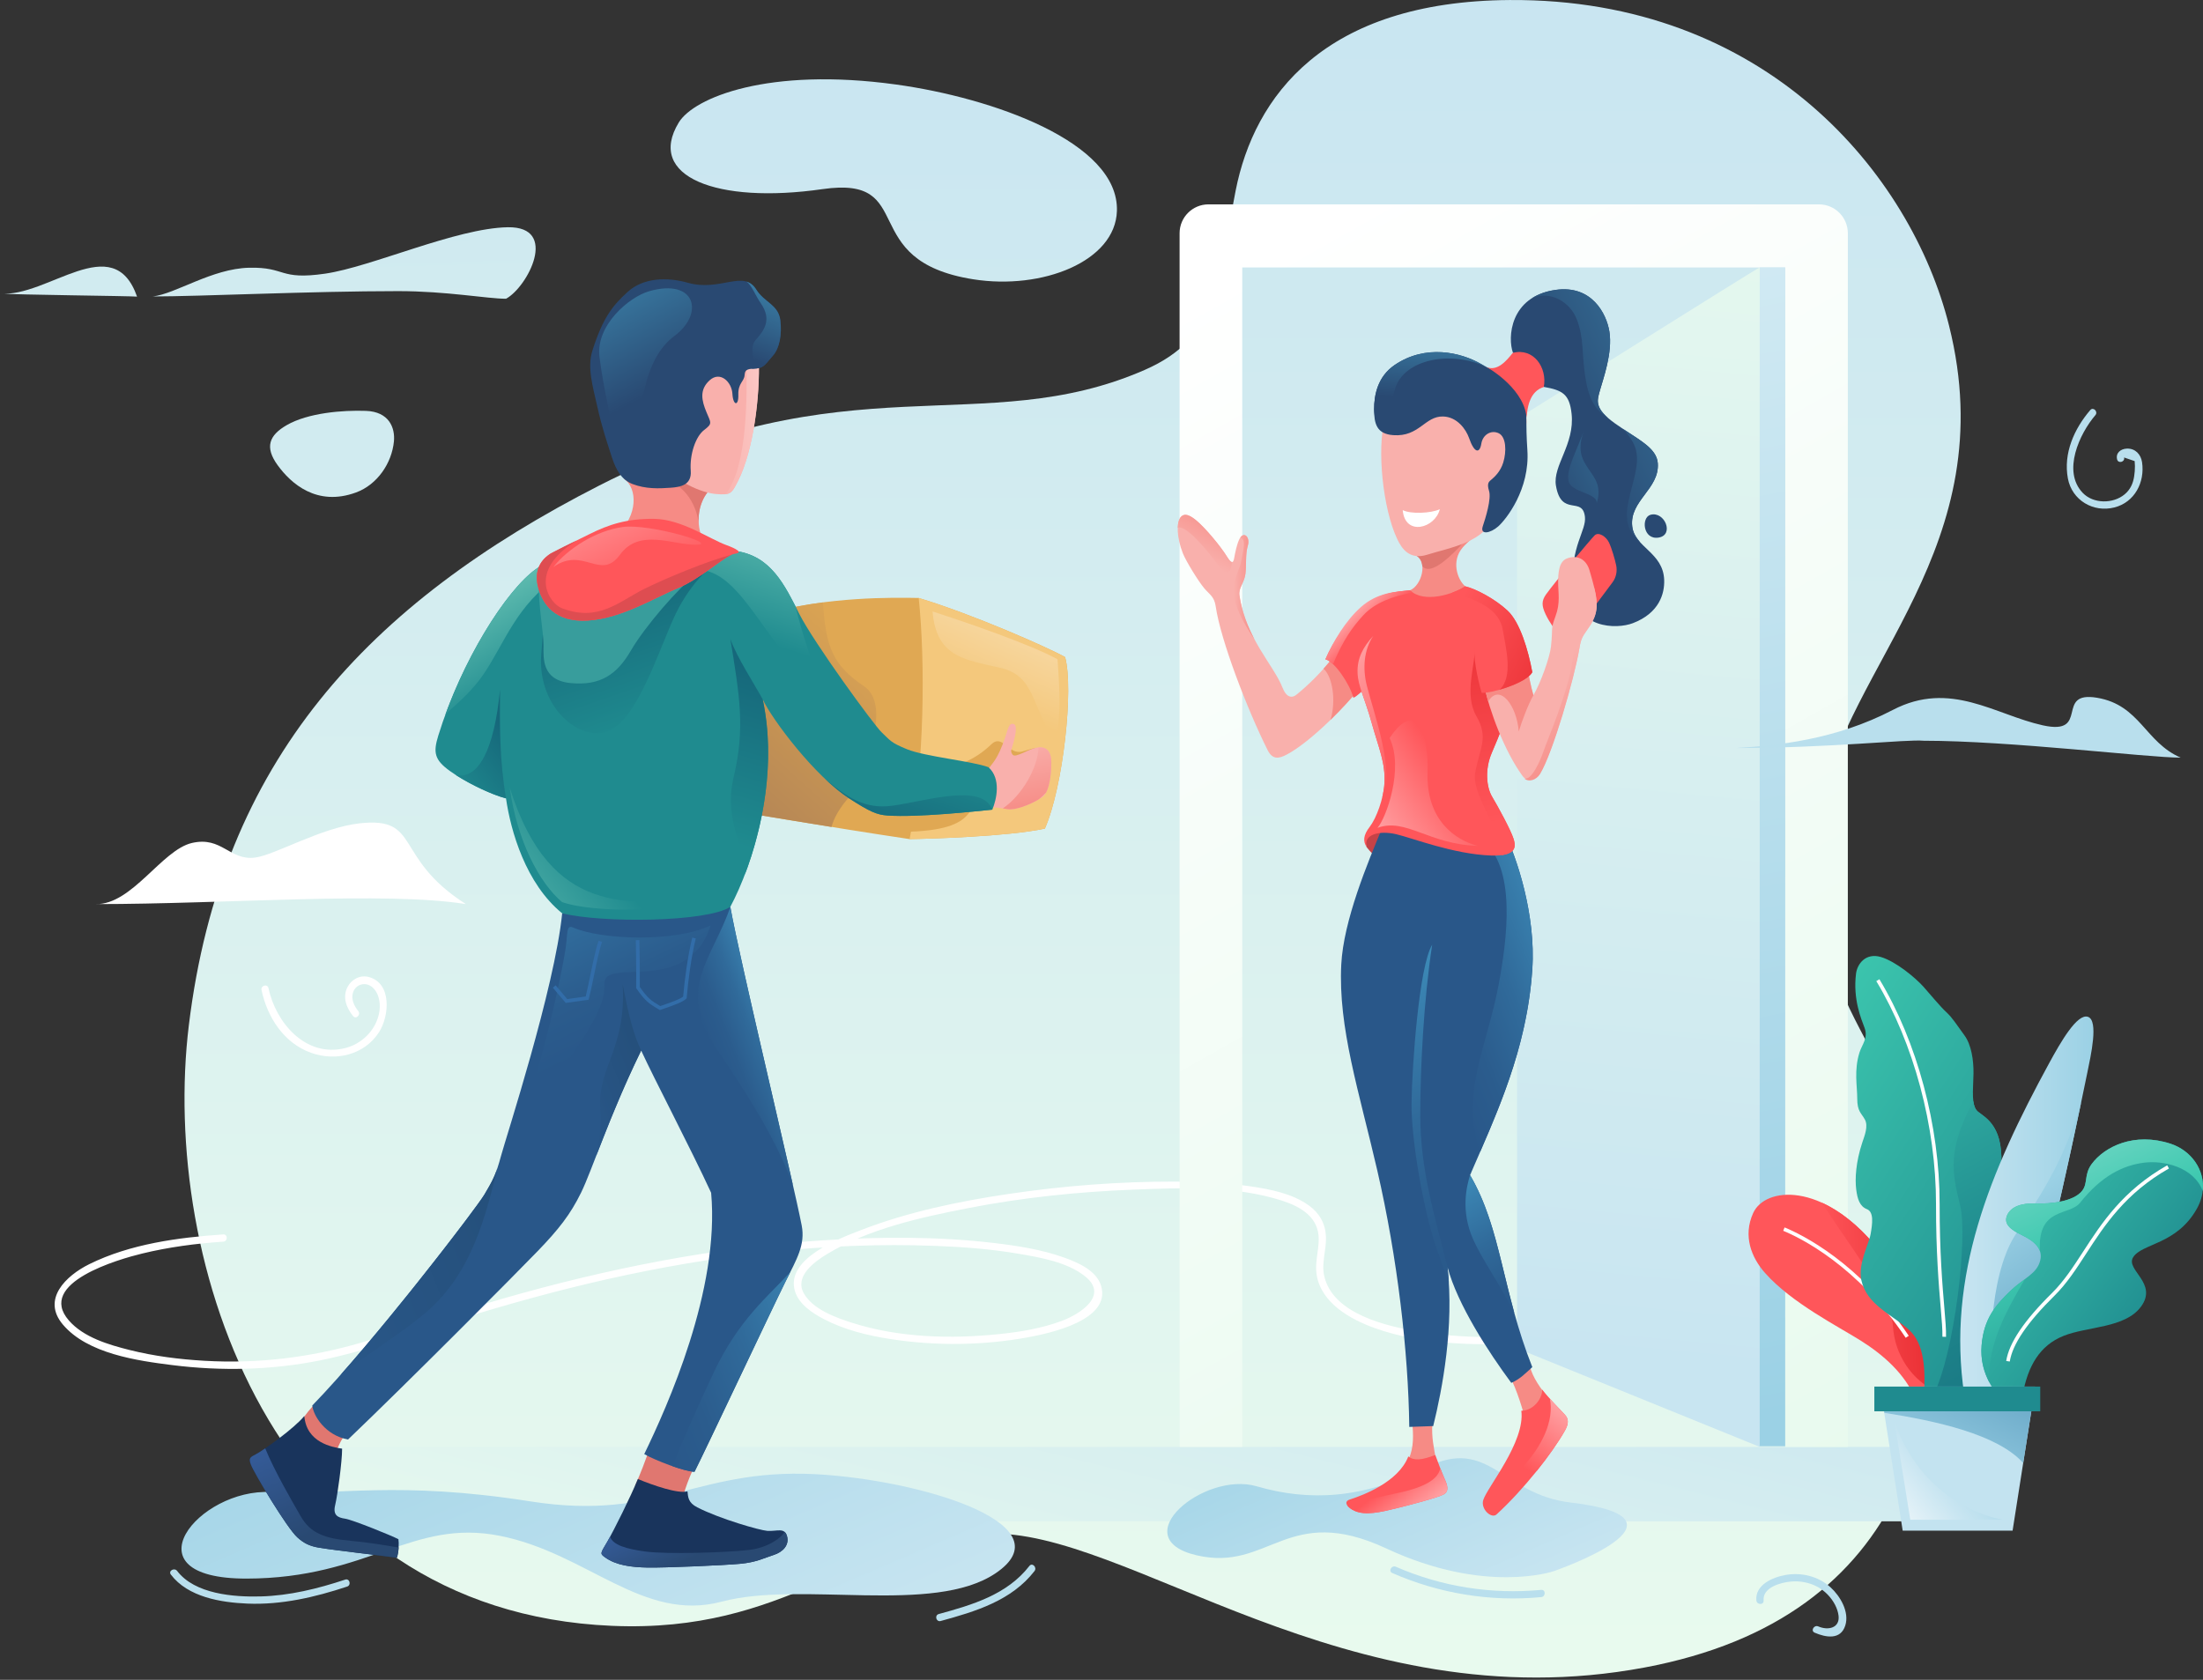 <svg width="885" height="675" viewBox="0 0 885 675" fill="none" xmlns="http://www.w3.org/2000/svg">
<rect x="0" y="0" width="885" height="675" fill="#333333" stroke="none"/>
<g clip-path="url(#clip0)">
<path d="M240.729 195.1C147.99 242.482 88.883 305.465 75.87 411.915C64.272 506.844 109.222 647.498 245.845 653.312C316.579 656.325 341.414 618.836 396.644 616.317C452.447 613.778 540.748 692.555 660.725 670.046C767.717 649.979 786.913 565.805 774.365 478.86C766.758 426.1 718.262 398.02 731.246 324.65C741.391 267.326 805.187 219.702 782.988 130.877C767.805 70.094 709.464 -0.698 606.463 0.01C531.892 0.513 503.84 38.807 496.389 76.606C489.287 112.622 490.217 135.364 459.869 148.638C394.939 177.039 340.106 144.336 240.729 195.1Z" fill="url(#paint0_linear)"/>
<path d="M272.685 49.214C259.439 70.928 287.898 82.119 330.416 75.996C369.3 70.395 343.38 104.716 391.014 112.235C418.707 116.605 448.115 105.026 448.697 84.716C449.491 57.081 398.582 39.291 359.969 33.962C308.682 26.879 278.78 39.214 272.685 49.214Z" fill="url(#paint1_linear)"/>
<path d="M115.171 170.837C108.078 174.936 106.256 179.674 111.557 186.961C116.857 194.248 127.254 203.666 143.019 197.891C151.565 194.761 157.417 186.108 158.251 177.359C158.774 171.835 156.264 165.431 146.991 165.101C137.718 164.772 123.785 165.867 115.171 170.837Z" fill="url(#paint2_linear)"/>
<path d="M89.697 496.03C71.596 497.261 52.275 499.848 35.832 507.997C26.54 512.599 16.627 522.056 25.261 532.25C35.163 543.955 55.037 546.765 69.281 548.548C88.96 551.009 109.095 550.573 128.562 546.649C147.437 542.841 165.585 535.932 183.947 530.254C203.52 524.208 223.258 518.694 243.238 514.179C286.58 504.392 331.268 498.927 375.753 500.633C386.935 501.059 398.146 501.902 409.172 503.792C418.019 505.313 428.62 507.115 435.848 512.822C445.576 520.506 434.007 527.987 426.546 530.777C418.61 533.752 410.045 535.176 401.644 536.058C382.1 538.102 361.151 537.57 342.314 531.543C335.735 529.44 326.695 526.213 322.983 519.828C318.991 512.958 327.053 507.096 332.198 503.956C348.952 493.763 369.813 489.199 388.853 485.478C410.703 481.215 432.941 478.909 455.179 478.037C474.732 477.271 496.253 476.37 515.099 482.484C522.706 484.955 529.779 489.17 529.769 497.939C529.76 502.765 528.132 507.551 528.946 512.377C530.855 523.675 542.54 530.186 552.346 533.694C571.134 540.418 592.219 540.573 611.927 539.905C655.763 538.413 699.841 532.434 743.096 525.39C753.57 523.684 764.016 521.834 774.442 519.857C776.273 519.508 775.498 516.708 773.666 517.057C728.028 525.709 681.857 531.862 635.551 535.583C613.885 537.327 591.599 538.606 570.03 535.089C557.142 532.986 535.341 528.006 531.949 512.648C530.816 507.512 532.841 502.28 532.676 497.106C532.502 491.844 530.147 487.532 525.884 484.451C519.14 479.568 510.206 477.853 502.144 476.68C492.203 475.227 482.126 474.82 472.087 474.8C449.646 474.752 427.118 476.486 404.928 479.8C384.978 482.775 364.843 486.97 345.967 494.257C337.324 497.59 315.3 505.817 319.379 518.927C320.997 524.12 326.375 527.657 330.91 530.031C339.194 534.372 348.554 536.659 357.74 538.083C375.879 540.893 394.919 540.69 412.971 537.366C421.74 535.748 446.419 530.486 442.35 516.747C440.509 510.526 433.116 507.367 427.592 505.371C418.533 502.106 408.843 500.604 399.318 499.48C376.548 496.796 353.37 496.941 330.512 498.414C286.822 501.224 243.732 509.799 201.708 521.911C182.775 527.366 164.19 533.917 145.295 539.459C124.686 545.515 103.601 548.044 82.139 546.804C72.042 546.222 61.916 544.943 52.101 542.482C43.642 540.36 33.584 537.405 27.664 530.603C14.476 515.458 47.808 505.972 57.072 503.724C67.779 501.117 78.718 499.683 89.706 498.937C91.557 498.811 91.567 495.904 89.697 496.03Z" fill="white"/>
<path d="M135.529 611.307H785.168C791.515 601.996 764.549 591.977 768.26 581.425H115.045C120.994 591.822 127.787 601.841 135.529 611.307Z" fill="url(#paint3_linear)"/>
<path d="M706.925 107.477C705.859 107.71 609.447 168.367 609.447 168.367V541.814L706.925 581.396L720.345 273.382L706.925 107.477Z" fill="url(#paint4_linear)"/>
<path d="M108.804 599.564C79.736 597.975 50.027 634.398 99.057 634.33C148.086 634.262 165.489 610.116 200.797 617.141C236.106 624.166 258.121 652.043 289.961 643.584C321.801 635.125 374.842 649.058 399.909 632.218C427.873 613.429 374.736 596.017 332.15 592.665C280.146 588.566 266.202 611.695 212.929 603.284C159.665 594.893 135.402 601.017 108.804 599.564Z" fill="url(#paint5_linear)"/>
<path d="M473.87 93.718V581.405H499.044V107.477H717.147V581.405H742.321V93.718C742.321 87.313 737.127 82.12 730.722 82.12H485.469C479.064 82.12 473.87 87.313 473.87 93.718Z" fill="url(#paint6_linear)"/>
<path d="M260.806 582.326C259.595 586.182 256.978 592.965 255.108 596.977C259.362 602.868 273.955 604.583 273.955 604.583C274.158 599.719 277.86 591.628 279.303 588.411C276.629 587.52 264.091 585.204 260.806 582.326Z" fill="#E07770"/>
<path d="M121.324 570.737C122.816 568.198 124.657 565.999 126.847 563.896C135.083 565.388 142.535 572.404 142.535 572.404C137.796 575.65 134.124 583.973 134.027 588.004C130.171 587.394 118.34 580.901 121.324 570.737Z" fill="#E07770"/>
<path d="M250.632 192.348C256.203 196.205 256.222 207.222 248.103 214.45C260.67 212.561 281.929 218.123 288.276 223.684C279.158 218.791 276.823 200.769 289.051 193.54C282.607 186.205 251.252 176.37 250.632 192.348Z" fill="#F68B85"/>
<path d="M262.869 192.552C274.119 191.999 279.942 202.745 280.717 210.565C280.204 204.538 282.355 198.026 288.159 194.112C288.12 193.356 288.043 192.92 288.043 192.92C288.043 192.92 267.297 187.571 262.869 192.552Z" fill="#E07770"/>
<path d="M293.391 364.407C297.17 385.84 318.613 474.597 322.063 492.426C323.575 500.216 320.048 506.001 315.522 515.051C310.997 524.101 283.595 582.326 279.002 591.405C274.652 591.25 263.16 586.793 258.809 584.303C267.976 565.359 289.254 518.268 285.678 479.287C277.142 460.809 262.85 433.629 257.569 422.137C244.837 448.222 237.754 470.45 233.442 479.228C229.13 488.007 224.498 493.918 216.039 502.697C207.58 511.475 163.715 555.621 139.821 578.431C130.664 576.813 125.81 568.731 125.451 564.778C150.063 539.449 191.195 485.75 194.606 479.994C198.017 474.248 199.276 471.913 201.253 464.549C203.23 457.185 222.774 397.303 225.845 366.984C242.928 359.484 284.932 359.814 293.391 364.407Z" fill="#295789"/>
<path d="M304.806 143.92C305.397 159.559 302.596 181.021 296.55 193.114C293.866 198.472 293.537 198.957 287.703 198.521C282.2 198.104 271.541 193.937 263.857 184.916C260.369 180.827 286.492 132.302 304.806 143.92Z" fill="#F9B0AC"/>
<path d="M304.806 143.92C303.963 143.387 303.11 142.99 302.248 142.699C301.492 143.203 300.697 143.833 299.864 144.637C300.029 157.65 300.62 186.903 291.502 198.579C293.905 198.298 294.632 196.961 296.56 193.114C302.606 181.021 305.407 159.559 304.806 143.92Z" fill="url(#paint7_linear)"/>
<path d="M309.66 246.155C332.896 239.827 358.011 240.07 369.058 240.283C390.539 246.736 420.916 260.137 427.874 264.042C431.391 276.667 427.098 316.278 419.744 332.964C404.609 336.181 372.943 337.072 365.405 337.179C334.349 332.547 290.785 325.164 290.785 325.164C285.504 286.628 284.681 251.697 309.66 246.155Z" fill="#E0A853"/>
<path d="M342.121 319.282C342.121 319.282 360.463 284.855 347.198 275.834C334.592 267.249 331.801 260.311 330.59 242.066C323.73 242.957 316.618 244.265 309.67 246.155C284.69 251.697 285.514 286.628 290.785 325.164C290.785 325.164 311.201 328.623 334.039 332.296C335.958 325.164 342.121 319.282 342.121 319.282Z" fill="url(#paint8_linear)"/>
<path d="M419.744 332.964C427.108 316.278 431.4 276.667 427.873 264.042C420.916 260.137 390.529 246.726 369.057 240.283C371.761 266.009 371.402 307.432 365.404 337.179C372.943 337.072 404.608 336.191 419.744 332.964Z" fill="#F4C87C"/>
<path d="M607.79 141.739C605.629 135.868 606.395 119.153 624.892 116.488C639.514 114.386 645.386 126.11 646.529 133.222C647.895 141.739 643.99 152.33 642.798 156.652C641.607 160.973 640.192 163.996 648.825 170.169C657.459 176.341 665.55 179.665 665.986 186.195C666.674 196.486 654.571 201.156 655.695 211.466C656.635 220.012 668.156 221.931 668.544 233.054C668.738 238.461 666.625 246.348 655.947 250.418C649.31 252.947 632.847 252.744 631.82 236.077C630.793 219.411 637.372 213.268 636.704 207.638C635.706 199.189 627.208 207.89 625.057 195.139C623.7 187.116 632.673 178.55 631.345 166.254C630.483 158.299 627.644 156.807 620.212 155.47C616.821 150.053 610.9 143.58 607.79 141.739Z" fill="#294972"/>
<path d="M422.157 308.691C420.209 297.713 416.324 300.475 410.665 301.986C405.006 303.507 402.874 294.603 398.146 299.167C393.417 303.73 381.528 312.654 366.664 306.066C348.332 316.54 348.399 334.466 362.953 334.262C396.373 333.807 386.044 321.637 396.683 321.385C407.322 321.133 411.692 321.52 415.829 316.366C419.967 311.23 416.837 308.943 422.157 308.691Z" fill="#E0A853"/>
<path d="M252.143 117.293C246.232 122.67 242.182 127.593 237.986 140.887C235.826 147.747 238.093 155.024 239.982 163.522C241.872 172.019 244.052 178.337 245.825 183.802C247.443 188.782 249.691 192.813 254.1 194.499C259.41 196.534 264.691 196.34 269.507 195.982C273.072 195.71 277.937 195.071 277.491 189.18C276.997 182.678 279.409 175.43 282.869 172.785C286.328 170.14 285.611 170.014 283.76 165.518C281.909 161.012 280.843 156.652 285.087 152.805C289.322 148.968 293.953 153.464 294.225 158.231C294.486 162.998 296.744 163.396 296.608 158.628C296.473 153.861 298.992 153.328 299.128 150.683C299.263 148.038 300.978 148.299 304.031 148.038C307.083 147.776 307.858 145.819 310.523 142.873C313.1 140.015 314.224 134.511 313.478 128.629C312.683 122.38 307.025 121.507 303.847 116.372C298.74 108.126 289.39 117.331 276.328 113.62C268.024 111.275 258.47 111.527 252.143 117.293Z" fill="#294972"/>
<path d="M393.292 324.989C398.979 324.04 400.462 324.447 404.435 325.125C408.417 325.803 415.432 322.606 418.795 320.242C421.701 318.197 422.331 310.31 422.331 306.463C422.331 301.628 420.161 299.826 416.508 300.436C412.855 301.037 407.884 304.796 406.77 303.217C405.656 301.647 406.421 301.279 407.225 298.13C408.039 294.981 408.572 291.686 407.448 291.056C405.258 289.836 404.774 293.634 403.621 296.87C402.506 300.019 400.985 303.818 398.95 306.482C396.925 309.147 394.687 312.655 391.441 312.529C388.214 312.412 394.115 319.776 393.292 324.989Z" fill="#F9B0AC"/>
<path d="M268.79 210.72C257.075 208.346 251.901 208.879 241.785 213.229C231.465 217.667 227.338 220.109 215.293 228.684C203.249 237.26 185.227 265.844 176.05 295.659C173.987 302.374 174.5 305.31 180.701 309.786C186.903 314.263 197.242 319.263 203.269 320.813C205.168 333.904 211.195 355.105 225.836 366.994C241.688 370.957 283.905 370.608 293.382 364.407C302.51 347.353 313.275 313.042 306.385 280.999C310.348 289.438 327.489 312.025 341.103 320.813C349.398 326.162 352.198 327.383 356.49 327.693C368.379 328.555 391.916 326.026 398.64 325.338C400.365 321.201 402.254 312.935 397.09 308.284C390.481 305.823 371.703 304.05 364.387 301.075C357.721 298.372 357.653 297.529 354.223 294.312C351.054 291.347 326.976 258.267 321.114 246.726C315.251 235.186 309.738 223.297 295.436 221.398C281.154 219.499 280.718 213.133 268.79 210.72Z" fill="#1F8B8F"/>
<path d="M215.293 228.684C204.383 236.455 188.56 260.65 178.86 287.297C181.719 284.06 185.381 281.851 191.195 274.972C200.313 264.168 204.518 248.199 218.559 236.078C220.002 230.254 222.609 225.4 224.692 222.183C222.047 223.927 219.053 226.01 215.293 228.684Z" fill="url(#paint9_linear)"/>
<path d="M319.66 243.829C314.282 233.267 308.556 223.132 295.455 221.398C293.188 221.097 291.279 220.681 289.603 220.196C287.093 222.619 284.448 225.506 281.687 228.946C298.731 231.174 306.502 258.044 334.853 285.591C329.728 277.752 321.898 254.265 319.66 243.829Z" fill="url(#paint10_linear)"/>
<path d="M296.744 221.834C287.839 224.033 279.128 232.318 272.694 244.207C266.26 256.096 258.014 285.32 246.406 292.723C234.798 300.135 215.506 285.029 217.463 262.656C219.421 240.283 217.88 240.147 218.025 235.109C239.275 218.471 283.459 217.357 296.744 221.834Z" fill="url(#paint11_linear)"/>
<path d="M216.369 234.605C216.369 243.839 218.336 253.984 218.336 259.178C218.336 264.371 217.493 273.363 229.285 274.487C241.078 275.611 247.822 271.115 253.442 261.426C259.062 251.736 272.966 235.729 279.419 231.087C285.882 226.456 216.369 225.613 216.369 234.605Z" fill="#389D9C"/>
<path d="M285.494 371.819C271.619 378.699 241.765 377.749 230.205 372.711C227.259 371.431 228.209 375.269 227.056 382.168C223.364 404.25 212.754 445.295 207.309 453.9C229.692 424.298 243.538 407.167 242.802 395.559C242.046 383.95 276.211 400.898 285.494 371.819Z" fill="url(#paint12_linear)"/>
<path d="M221.282 222.386C215.245 226.175 214.819 231.94 216.505 237.134C218.191 242.327 222.541 250.195 236.165 249.352C249.788 248.509 263.131 240.079 272.394 236.291C281.667 232.502 291.502 222.996 295.145 222.531C298.827 222.057 295.455 220.361 291.802 219.033C284.923 216.533 273.799 208.627 262.84 208.491C251.881 208.355 244.585 210.739 236.717 214.673C228.869 218.597 227.464 219.159 221.282 222.386Z" fill="#FF565A"/>
<path d="M256.251 594.322C253.354 601.385 246.794 614.631 244.013 619.418C241.242 624.214 240.806 624.195 243.131 625.852C247.55 629.001 253.596 629.766 260.156 629.892C266.716 630.018 290.678 629.01 297.364 628.381C304.05 627.751 307.073 625.987 310.736 624.854C314.398 623.72 317.169 620.939 316.162 617.286C315.154 613.623 312.121 615.426 308.216 615.145C305.183 614.922 289.215 610.358 280.087 605.688C276.463 603.827 276.425 601.647 276.173 599.254C272.529 600.378 262.307 596.841 256.251 594.322Z" fill="#19345C"/>
<path d="M122.253 568.983C118.436 573.78 105.723 582.917 102.409 584.574C100.442 585.552 99.841 586.018 100.771 588.498C102.079 591.986 115.296 614.001 119.414 617.722C121.924 619.989 124.162 621.239 128.232 621.918C134.54 622.974 154.704 625.251 159.442 625.948C160.227 623.497 160.314 619.989 160.052 618.497C157.601 617.179 141.642 610.697 138.667 610.261C135.683 609.825 133.668 608.856 134.637 604.825C135.606 600.794 137.437 587.384 137.437 582.122C133.416 581.522 123.106 579.681 122.253 568.983Z" fill="#19345C"/>
<path d="M568.877 223.239C573.595 225.719 571.202 235.128 566.454 237.202C568.101 244.992 589.951 246.833 588.605 235.593C585.388 232.802 582.907 225.351 587.684 219.896C592.422 214.489 597.994 213.888 599.292 197.251C602.364 187.697 596.928 187.833 596.928 187.833C596.928 187.833 573.363 214.625 568.877 223.239Z" fill="#F68B85"/>
<path d="M227.28 403.01L222.096 396.877L223.21 395.937L227.871 401.46C229.169 401.276 233.297 400.694 235.283 400.413C235.855 398.136 236.485 395.074 237.153 391.857C238.268 386.46 239.421 380.889 240.496 378.011L241.862 378.515C240.826 381.286 239.682 386.809 238.587 392.148C237.87 395.617 237.192 398.892 236.582 401.247L236.456 401.721L235.971 401.789C233.965 402.06 227.687 402.952 227.687 402.952L227.28 403.01Z" fill="#326DA9"/>
<path d="M549.042 340.444C550.273 342.082 552.54 344.349 553.945 345.318C556.532 341.326 559.333 335.396 557.831 333.565C556.319 331.733 545.99 331.966 549.042 340.444Z" fill="#C54247"/>
<path d="M575.418 572.161C575.001 577.471 576.145 582.268 576.774 586.115C572.918 590.068 566.881 592.345 565.941 586.115C568.025 581.841 567.811 576.008 567.298 571.532C570.631 568.198 573.654 570.592 575.418 572.161Z" fill="#F68B85"/>
<path d="M265.069 405.878L264.768 405.694C264.4 405.471 264.061 405.258 263.732 405.064C260.96 403.378 259.129 402.274 255.689 397.216L255.563 397.022V396.789C255.68 390.879 255.418 377.914 255.418 377.788L256.871 377.759C256.871 377.885 257.123 390.549 257.026 396.586C260.205 401.217 261.832 402.206 264.497 403.824C264.739 403.969 264.991 404.124 265.243 404.279C265.67 404.124 266.144 403.96 266.648 403.795C269.235 402.903 273.082 401.576 274.439 400.462C274.991 393.931 276.241 384.357 278.092 376.741L279.506 377.081C277.646 384.735 276.406 394.386 275.873 400.869L275.853 401.13L275.669 401.314C274.293 402.69 270.33 404.056 267.142 405.161C266.513 405.374 265.931 405.578 265.427 405.762L265.069 405.878Z" fill="#326DA9"/>
<path d="M480.517 209.073C478.598 207.522 475.798 205.526 474.064 208.133C472.659 210.235 472.649 215.836 475.168 222.289C476.447 225.574 481.631 233.888 483.821 236.446C486.011 239.004 487.803 239.702 488.385 243.684C490.371 257.298 501.03 285.01 509.227 301.405C511.204 305.368 513.781 304.874 516.93 303.207C526.281 298.285 541.455 283.266 548.906 273.034C555.476 268.828 557.472 264.119 557.472 264.119L541.445 254.662C538.742 261.067 530.38 271.396 520.864 279.109C518.636 280.921 516.562 279.749 515.293 276.483C511.65 267.113 500.565 256.765 497.91 239.265C497.445 236.204 499.857 234.343 500.322 230.535C500.787 226.727 500.235 222.813 501.272 219.286C502.309 215.759 499.673 213.385 498.026 216.379C496.883 218.472 496.195 222.086 495.788 224.344C495.381 226.601 494.528 226.301 492.958 223.762C490.139 219.189 483.879 211.795 480.517 209.073Z" fill="#F9B0AC"/>
<path d="M614.582 548.936C615.541 553.17 619.049 558.48 622.673 562.249C624.582 564.235 622.77 576.376 620.793 579.593C619.417 581.822 612.964 573.654 612.654 570.737C612.344 567.821 608.749 556.842 606.879 554.032C609.369 547.366 612.916 547.579 614.582 548.936Z" fill="#F68B85"/>
<path d="M555.659 331.743C549.332 346.82 539.71 369.959 538.819 387.594C537.53 412.932 545.97 438.6 553.276 470.266C561.434 505.633 565.756 543.257 566.144 573.382L575.756 573.043C579.467 558.034 584.186 532.919 581.492 509.14C585.542 524.314 598.013 543.364 607.121 555.679C610.842 554.071 612.983 551.639 615.57 549.352C603.371 518.704 603.216 493.85 590.561 472.194C601.084 447.795 613.38 421.963 615.57 389.551C617.091 366.984 608.817 343.787 605.076 336.103C598.507 337.324 563.615 326.414 555.659 331.743Z" fill="#295789"/>
<path d="M621.123 238.79C619.205 241.465 619.311 243.432 620.901 246.823C622.48 250.214 624.951 253.354 626.307 255.282C627.664 257.21 629.553 257.065 631.288 255.282C635.135 251.319 646.103 236.165 647.692 234.13C649.272 232.095 649.727 229.488 649.272 227.231C648.816 224.973 647.489 220.361 646.355 217.977C645.221 215.603 642.169 213.568 640.59 215.148C638.991 216.737 624.854 233.587 621.123 238.79Z" fill="#FF565A"/>
<path d="M605.629 337.315C604.893 336.898 604.157 336.52 603.411 336.2C601.318 336.152 598.149 335.648 594.419 334.96C591.676 335.425 597.684 334.902 594.874 337.179C609.612 347.896 605.329 377.943 602.035 395.694C597.413 420.655 586.308 439.801 594.632 462.805C604.04 441.119 613.652 417.845 615.561 389.551C617.015 368.05 609.573 345.996 605.629 337.315Z" fill="url(#paint13_linear)"/>
<path d="M590.552 472.194C589.225 476.622 586.667 486.399 591.783 497.978C595.242 505.817 602.499 516.01 608.342 527.609C602.529 506.592 600.077 488.492 590.552 472.194Z" fill="url(#paint14_linear)"/>
<path d="M590.553 472.194C590.727 471.796 590.902 471.389 591.076 470.992C590.892 471.254 590.727 471.641 590.553 472.194Z" fill="url(#paint15_linear)"/>
<path d="M631.016 603.779C603.294 600.513 598.313 576.997 572.859 589.69C547.404 602.383 525.922 603.372 504.789 597.228C483.656 591.085 451.38 618.071 480.633 624.95C509.886 631.83 517.066 603.614 556.968 622.247C596.87 640.88 624.214 631.336 624.214 631.336C624.214 631.336 685.471 610.193 631.016 603.779Z" fill="url(#paint16_linear)"/>
<path d="M557.724 249.788C549.827 256.571 545.03 262.249 545.379 270.476C545.602 275.814 548.16 280.155 551.048 290.494C553.935 300.833 556.619 306.463 556.164 314.747C555.834 320.861 552.937 328.758 550.272 332.208C547.598 335.657 547.492 338.099 549.052 340.434C547.559 335.221 554.168 333.652 560.844 335.202C567.52 336.762 583.769 343.206 598.885 343.768C610.261 344.184 608.74 339.34 607.984 336.917C606.947 333.594 601.666 323.856 599.447 320.183C597.228 316.511 596.337 309.282 599.341 302.383C602.344 295.484 605.348 287.81 606.017 283.033C605.687 274.69 594.224 250.001 594.224 250.001C594.224 250.001 565.175 248.674 557.724 249.788Z" fill="#FF565A"/>
<path d="M545.999 274.623C542.491 269.652 538.441 266.057 535.68 263.926C534.469 265.495 533.141 267.104 531.697 268.722C535.263 271.832 536.862 281.435 534.498 289.283C539.052 284.845 543.412 280.068 546.794 275.815C546.551 275.417 546.29 275.03 545.999 274.623Z" fill="#F68B85"/>
<path d="M599.438 320.203C597.209 316.53 596.328 309.302 599.331 302.403C602.335 295.504 605.339 287.83 606.008 283.053C605.833 278.634 602.539 269.633 599.467 262.133C596.89 259.691 594.554 258.141 592.587 259.827C592.655 267.278 588.072 279.051 593.101 287.771C598.13 296.492 594.467 300.378 592.607 310.542C591.008 319.243 603.75 334.882 603.246 343.632C609.816 342.779 608.624 338.991 607.984 336.937C606.938 333.613 601.657 323.875 599.438 320.203Z" fill="url(#paint17_linear)"/>
<path d="M596.278 275.553C598.274 285.427 604.379 301.86 611.675 311.85C613.603 314.486 617.121 313.265 618.652 310.775C623.768 302.451 632.411 272.559 634.484 260.301C635.211 256.028 635.667 255.747 638.496 251.581C642.924 245.079 641.849 240.447 638.544 229.178C637.362 225.157 634.252 223.006 630.143 224.169C627.479 224.925 625.938 227.095 625.938 233.645C625.938 238.384 626.927 242.143 624.863 247.686C622.808 253.228 623.923 251.629 623.07 259.759C622.624 264.051 618.952 274.361 615.997 279.371C614.979 275.795 613.681 270.049 613.681 266.919C608.051 267.365 597.654 270.776 596.278 275.553Z" fill="#F9B0AC"/>
<path d="M571.387 227.541C574.274 230.942 580.698 225.652 586.435 219.615C591.832 213.947 577.685 217.27 571.609 218.888C570.427 220.584 569.478 222.076 568.877 223.229C570.466 224.072 571.232 225.69 571.387 227.541Z" fill="#E07770"/>
<path d="M613.681 266.919C608.051 267.365 597.645 270.776 596.278 275.553C596.656 277.442 597.199 279.564 597.858 281.841C602.451 274.361 609.388 283.566 610.115 293.963C611.278 290.019 613.904 283.062 616.006 279.371C614.979 275.805 613.681 270.049 613.681 266.919Z" fill="#F68B85"/>
<path d="M566.454 237.201C560.921 237.744 554.041 238.112 547.268 244.11C541.242 249.459 535.515 257.782 532.443 264.933C536.029 265.689 542.278 274.855 543.683 280.398C546.503 279.313 554.158 270.301 554.158 270.301L585.998 266.9C585.998 266.9 593.488 251.591 592.509 257.676C591.531 263.751 593.594 272.762 595.222 278.411C598.585 278.741 613.061 274.671 615.551 270.107C613.923 261.203 610.6 250.031 605.61 245.36C600.619 240.69 592.819 236.562 588.585 235.593C584.157 238.636 572.103 242.628 566.454 237.201Z" fill="#FF565A"/>
<path d="M619.524 558.373C622.751 562.53 626.278 565.844 628.729 568.567C630.26 570.262 630.154 572.22 628.623 574.933C623.448 584.099 612.141 598.517 601.201 608.546C599.166 610.416 594.748 606.424 595.852 602.771C597.412 597.626 612.77 579.448 611.152 566.881C616.385 566.803 619.669 561.58 619.524 558.373Z" fill="#FF565A"/>
<path d="M576.589 584.651C577.713 587.636 579.128 591.521 580.32 594.205C581.512 596.889 582.19 599.205 580.019 600.474C577.859 601.744 565.911 604.883 560.379 606.22C554.856 607.567 548.538 609.079 544.178 607.112C541.193 605.765 539.527 603.43 542.24 602.558C547.54 600.843 561.803 595.542 565.756 585.233C568.004 587.045 571.212 586.744 576.589 584.651Z" fill="#FF565A"/>
<path d="M556.212 168.948C553.199 180.324 555.418 204.199 561.29 216.592C563.043 220.283 566.144 225.196 573.382 222.89C581.996 220.148 597.693 217.677 599.437 207.183C602.78 196.476 598.391 193.734 602.073 189.839C605.755 185.944 611.772 178.017 607.422 172.892C603.071 167.766 581.667 154.162 581.667 154.162C581.667 154.162 560.447 154.782 556.212 168.948Z" fill="#F9B0AC"/>
<path d="M560.262 146.672C553.422 151.332 552.007 158.716 552.007 164.51C552.007 170.305 553.053 174.384 559.729 174.859C570.175 175.605 572.384 167.155 579.738 167.359C585.397 167.514 588.944 172.553 590.145 175.992C592.325 182.262 594.447 182.262 595.087 178.269C595.678 174.616 599.06 172.649 602.073 174.093C605.086 175.547 605.261 181.428 603.885 185.876C602.771 189.5 600.339 191.699 599.253 192.61C598.168 193.511 597.199 194.093 598.187 197.271C599.185 200.439 596.773 208.191 595.658 211.514C594.476 215.071 598.72 214.324 601.889 211.514C605.057 208.704 614.64 196.612 613.584 180.886C612.858 170.111 613.4 164.132 612.954 159.51C612.499 154.888 606.521 145.286 603.536 147.369C600.552 149.453 598.856 148.503 595.019 146.284C586.831 141.536 572.655 138.232 560.262 146.672Z" fill="#294972"/>
<path d="M597.268 147.544C601.143 149.675 614.564 158.9 613.236 170.683C613.149 163.192 614.767 157.146 620.183 155.518C621.627 147.757 616.124 139.627 607.723 141.798C605.194 144.957 601.599 149.259 597.268 147.544Z" fill="#FF565A"/>
<path d="M663.06 206.854C659.232 207.891 659.978 217.076 666.335 216.01C672.701 214.954 668.748 205.313 663.06 206.854Z" fill="#294972"/>
<path d="M200.866 277.132C198.579 301.143 192.193 313.401 183.114 311.424C189.335 315.426 197.978 319.457 203.278 320.813C200.623 304.961 200.759 291.667 200.866 277.132Z" fill="url(#paint18_linear)"/>
<path d="M294.758 312.151C290.495 330.125 299.671 340.822 299.225 351.442C306.289 332.925 311.831 306.269 306.395 280.999C303.294 275.311 295.853 263.829 293.401 256.755C297.171 279.836 299.36 292.742 294.758 312.151Z" fill="url(#paint19_linear)"/>
<path d="M293.886 222.919C285.029 225.08 267.578 232.289 258.926 236.581C248.606 241.697 240.544 250.089 225.642 244.372C220.991 242.589 211.34 229.77 231.669 217.173C227.803 219.072 225.836 220.002 221.282 222.386C215.245 226.175 214.819 231.94 216.505 237.134C218.191 242.327 222.541 250.195 236.165 249.352C249.788 248.509 263.131 240.079 272.394 236.291C280.756 232.87 289.564 224.789 293.886 222.919Z" fill="#DE4D51"/>
<path d="M563.509 204.974C566.697 206.66 574.952 206.263 578.411 204.615C576.532 212.299 564.41 215.623 563.509 204.974Z" fill="white"/>
<path d="M204.731 316.346C207.735 337.867 216.63 354.765 225.816 362.498C235.651 365.957 260.999 366.974 279.215 362.788C253.722 361.509 221.485 369.881 204.731 316.346Z" fill="url(#paint20_linear)"/>
<path d="M555.272 320.464C560.553 310.154 551.949 286.793 549.09 275.504C547.366 268.683 547.869 261.096 551.697 255.505C547.491 260.088 545.127 264.642 545.37 270.485C545.592 275.824 548.15 280.165 551.038 290.504C553.925 300.852 556.609 306.472 556.154 314.757C556.067 316.55 555.737 318.507 555.272 320.464Z" fill="url(#paint21_linear)"/>
<path d="M566.454 237.202C560.921 237.744 553.45 237.957 546.687 243.955C540.66 249.304 535.515 257.782 532.453 264.943C533.345 265.137 534.401 265.844 535.505 266.89C539.565 257.269 543.102 252.23 547.675 247.23C552.288 242.182 559.797 239.44 567.588 238.112C567.181 237.841 566.803 237.541 566.454 237.202Z" fill="url(#paint22_linear)"/>
<path d="M638.497 251.852C641.898 246.852 642.043 242.947 640.435 236.3C640.415 239.769 639.388 242.715 637.944 244.992C635.057 249.546 633.352 252.889 631.685 265.505C630.018 278.111 621.569 297.364 619.99 302.093C618.875 305.436 615.213 313.866 612.315 312.81C614.302 314.496 617.276 313.284 618.652 311.056C623.769 302.732 632.412 272.84 634.485 260.583C635.212 256.3 635.667 256.009 638.497 251.852Z" fill="url(#paint23_linear)"/>
<path d="M497.91 239.256C497.445 236.194 499.858 234.333 500.323 230.525C500.788 226.717 500.236 222.803 501.273 219.276C502.261 215.923 499.926 213.617 498.278 215.981C500.749 216.834 499.412 220.816 498.744 224.915C498.017 229.421 495.188 232.396 495.624 238.568C495.963 243.364 498.85 249.304 503.966 256.93C501.302 251.891 498.957 246.135 497.91 239.256Z" fill="url(#paint24_linear)"/>
<path d="M489.374 227.134C493.133 232.328 494.78 229.518 494.858 225.845C494.393 225.758 493.782 225.051 492.978 223.762C490.149 219.198 483.88 211.805 480.527 209.082C478.608 207.532 475.808 205.536 474.074 208.142C473.521 208.966 473.192 210.332 473.134 212.076C476.244 210.691 484.8 220.807 489.374 227.134Z" fill="url(#paint25_linear)"/>
<path d="M558.257 296.579C564.09 308.846 556.803 328.826 553.373 332.644C564.855 328.536 573.973 339.291 593.604 339.902C584.855 337.605 572.839 329.766 573.489 310.164C574.012 294.419 568.595 280.921 558.257 296.579Z" fill="url(#paint26_linear)"/>
<path d="M602.384 277.161C607.684 275.65 614.002 272.985 615.571 270.107C613.944 261.203 610.62 250.031 605.63 245.36C600.64 240.69 592.84 236.562 588.605 235.593C587.355 236.446 585.495 237.376 583.354 238.151C594.739 241.281 602.413 245.35 603.702 253.092C604.835 259.943 608.101 272.065 602.384 277.161Z" fill="url(#paint27_linear)"/>
<path d="M665.986 186.205C665.598 180.42 659.213 177.155 651.762 172.194C653.205 173.57 654.62 175.304 655.967 177.698C662.798 189.81 645.299 207.232 658.913 217.91C657.265 216.088 655.986 214.092 655.705 211.476C654.572 201.166 666.674 196.505 665.986 186.205Z" fill="url(#paint28_linear)"/>
<path d="M642.799 156.662C643.991 152.34 647.905 141.749 646.529 133.232C645.386 126.12 639.514 114.395 624.892 116.498C620.987 117.06 617.877 118.262 615.406 119.841C622.77 116.605 630.726 121.333 633.41 128.271C636.607 136.527 635.134 142.108 637.179 153.386C638.787 162.262 642.082 165.46 645.987 167.96C640.551 163.212 641.752 160.431 642.799 156.662Z" fill="url(#paint29_linear)"/>
<path d="M636.637 172.194C633.323 181.321 629.001 188.841 630.145 193.424C631.288 198.007 641.772 198.007 641.433 202.212C645.677 188.715 629.883 188.782 636.637 172.194Z" fill="url(#paint30_linear)"/>
<path d="M597.189 147.505C596.54 147.166 595.833 146.759 595.029 146.294C586.831 141.536 572.655 138.232 560.262 146.672C553.422 151.332 552.007 158.716 552.007 164.51C552.007 170.305 556.687 174.103 562.491 170.75C563.237 170.324 563.944 169.859 564.632 169.384C558.295 170.479 557.452 165.779 560.495 156.041C564.119 144.443 582.713 140.587 597.189 147.505Z" fill="url(#paint31_linear)"/>
<path d="M575.339 379.639C570.02 388.359 567.268 428.387 567.054 443.057C566.841 457.727 571.822 486.011 576.783 500.681C578.73 506.447 580.378 511.02 582.025 515.303C581.899 513.249 581.725 511.194 581.492 509.15C576.279 488.482 570.562 469.946 570.562 448.096C570.552 429.249 571.938 401.964 575.339 379.639Z" fill="url(#paint32_linear)"/>
<path d="M222.26 227.89C228.112 220.419 239.488 213.21 250.185 211.766C260.883 210.323 289.225 218.724 279.806 218.898C270.388 219.072 256.89 212.105 249.081 222.89C241.271 233.665 234.304 219.324 222.26 227.89Z" fill="url(#paint33_linear)"/>
<path d="M717.157 107.477H706.915V581.144H717.157V107.477Z" fill="url(#paint34_linear)"/>
<path d="M769.481 562.22C765.353 552.085 756.555 544.42 747.592 538.761C738.629 533.103 719.695 523.539 709.085 511.553C703.543 505.293 700.122 496.631 704.289 487.445C709.066 476.893 732.088 474.771 753.735 501.001C777.726 530.07 779.655 557.404 778.221 565.883C775.643 563.334 772.436 559.991 769.481 562.22Z" fill="#FF565A"/>
<path d="M760.421 532.754C761.138 544.672 768.231 554.885 778.541 559.516C778.221 547.443 773.366 524.808 753.726 501.001C746.371 492.087 738.852 486.447 731.943 483.308C742.34 499.887 759.753 521.562 760.421 532.754Z" fill="url(#paint35_linear)"/>
<path d="M765.576 537.569C746.08 508.452 722.98 497.29 716.362 494.567L716.915 493.22C723.63 495.982 747.059 507.289 766.787 536.756L765.576 537.569Z" fill="white"/>
<path d="M772.92 561.58C773.482 550.505 773.298 539.982 766.661 534.159C759.626 527.986 749.966 524.237 747.776 514.528C746.293 507.987 750.77 499.906 751.477 495.885C752.214 491.689 752.834 486.999 749.995 485.885C747.156 484.771 746.167 481.932 745.673 477.862C745.179 473.792 745.47 467.068 748.163 458.996C749.055 456.332 750.625 452.495 749.152 449.83C747.669 447.165 746.099 446.574 746.099 441.449C746.099 436.323 744.743 430.16 747.001 422.922C747.989 419.773 750.557 417.137 749.055 413.068C747.679 409.337 744.346 401.624 745.605 391.286C746.099 387.245 749.568 382.778 755.576 384.551C761.583 386.324 769.451 392.865 772.707 396.508C775.963 400.151 779.306 404.328 781.864 406.692C784.422 409.056 785.807 411.479 789.16 416.023C791.922 419.763 792.881 425.974 792.803 431.4C792.706 438.203 791.718 444.414 794.673 446.778C797.629 449.142 805.613 452.785 803.743 470.924C803.472 485.817 798.617 545.108 793.598 561.086C788.036 560.369 776.118 560.282 772.92 561.58Z" fill="url(#paint36_linear)"/>
<path d="M794.683 446.778C793.53 445.857 792.978 444.336 792.735 442.437C782.135 462.446 784.189 471.089 787.484 484.587C790.555 497.173 785.216 543.965 776.563 560.863C781.515 560.35 789.383 560.534 793.598 561.076C794.179 559.226 794.761 556.784 795.332 553.896L799.47 524.847C801.863 503.365 803.578 479.597 803.743 470.915C805.623 452.785 797.638 449.142 794.683 446.778Z" fill="url(#paint37_linear)"/>
<path d="M789.092 560.524C781.96 512.58 799.489 470.692 823.257 427.108C827.783 418.814 834.468 407.099 838.8 408.601C843.131 410.103 839.943 424.153 838.509 431.139C824.188 500.856 814.062 540.108 800.797 569.235C798.946 566.057 791.127 560.437 789.092 560.524Z" fill="url(#paint38_linear)"/>
<path d="M809.101 497.028C799.46 512.861 797.435 547.22 803.549 562.181C803.879 561.638 804.208 561.096 804.537 560.543C815.341 534.013 824.391 498.782 836.164 442.437C828.5 468.793 818.752 481.205 809.101 497.028Z" fill="url(#paint39_linear)"/>
<path d="M812.531 560.553C814.643 548.858 819.43 540.612 829.013 536.785C838.596 532.948 853.663 533.732 860.068 525.089C867.074 515.642 853.828 510.332 856.909 505.255C860.369 499.557 874.428 500.265 882.587 485.604C888.614 474.771 882.616 463.086 871.977 459.588C857.355 454.791 845.398 460.779 840.272 467.737C837.143 471.981 838.819 475.44 836.474 478.453C833.015 482.92 823.519 483.812 817.831 483.589C812.134 483.366 807.899 484.819 806.33 488.279C804.77 491.738 807.56 494.083 812.25 496.321C816.94 498.549 820.806 501.64 819.614 506.485C818.277 511.96 812.919 513.597 807.56 518.762C801.64 524.459 796.95 529.924 796.059 540.535C795.167 551.145 800.526 558.063 803.539 562.191C807.686 559.953 810.235 559.468 812.531 560.553Z" fill="url(#paint40_linear)"/>
<path d="M817.58 557.172H755.295L764.355 615.057H808.51L817.58 557.172Z" fill="#C3E3F0"/>
<path d="M796.951 562.191L756.826 561.086L756.952 567.714C777.504 570.921 802.493 576.328 812.774 587.897L817.212 559.575C811.883 558.819 804.354 562.947 796.951 562.191Z" fill="url(#paint41_linear)"/>
<path d="M819.615 557.172H752.97V567.103H819.615V557.172Z" fill="#1F8B8F"/>
<path d="M807.376 547.104L805.942 546.881C807.095 539.595 813.122 530.661 824.353 519.566C829.12 514.857 832.879 509.063 836.862 502.929C844.323 491.428 852.772 478.385 870.611 468.269L871.328 469.529C853.809 479.471 845.457 492.348 838.083 503.714C834.062 509.915 830.263 515.778 825.38 520.603C814.363 531.465 808.481 540.137 807.376 547.104Z" fill="white"/>
<path d="M781.767 537.182L780.313 537.143C780.381 534.352 780.061 530.583 779.615 525.37C778.86 516.485 777.726 503.065 777.745 483.841C777.774 452.689 768.802 419.192 753.754 394.241L755.004 393.495C770.178 418.668 779.228 452.446 779.199 483.85C779.179 503.016 780.313 516.398 781.069 525.254C781.515 530.515 781.834 534.314 781.767 537.182Z" fill="white"/>
<path d="M871.996 459.588C857.374 454.791 845.417 460.779 840.292 467.737C837.162 471.981 838.838 475.44 836.493 478.453C833.034 482.92 823.538 483.812 817.85 483.589C812.153 483.366 807.919 484.819 806.349 488.279C804.789 491.738 807.579 494.083 812.269 496.321C815.583 497.9 818.48 499.906 819.478 502.658C818.529 484.848 831.338 488.715 835.65 483.279C844.158 472.543 852.859 468.269 861.318 467.204C869.002 466.235 881.143 468.773 884.903 478.57C885.823 470.11 880.329 462.33 871.996 459.588Z" fill="url(#paint42_linear)"/>
<path d="M813.403 514.043C811.601 515.38 809.595 516.824 807.58 518.762C801.66 524.459 796.97 529.924 796.078 540.534C795.555 546.755 797.183 551.697 799.227 555.563C798.055 540.35 806.63 525.777 813.403 514.043Z" fill="url(#paint43_linear)"/>
<path d="M761.08 571.318L767.407 610.668H804.693C804.693 610.668 773.405 606.54 761.08 571.318Z" fill="url(#paint44_linear)"/>
<path d="M260.786 117.021C252.675 119.337 239.246 130.771 240.825 143.435C242.404 156.09 245.844 170.266 248.102 180.924C249.468 187.378 257.036 184.577 257.026 174.597C257.016 164.617 258.712 144.046 270.892 135.044C283.062 126.033 279.535 111.673 260.786 117.021Z" fill="url(#paint45_linear)"/>
<path d="M313.459 128.639C312.664 122.389 307.005 121.517 303.827 116.382C302.713 114.58 301.386 113.611 299.864 113.155C302.015 114.599 303.469 118.795 305.591 121.818C310.319 128.552 306.773 133.009 303.682 136.468C300.785 139.714 303.498 143.9 302.073 148.193C302.645 148.144 303.294 148.106 304.011 148.048C307.054 147.786 307.839 145.829 310.503 142.883C313.081 140.015 314.205 134.511 313.459 128.639Z" fill="url(#paint46_linear)"/>
<path d="M160.149 621.859C155.615 621.055 147.689 619.747 140.819 619.137C130.48 618.226 124.695 616.075 120.848 609.37C117.079 602.81 110.238 591.037 106.546 582.006C104.754 583.227 103.271 584.157 102.419 584.584C100.452 585.562 99.851 586.027 100.781 588.508C102.089 591.996 115.306 614.011 119.424 617.732C121.934 619.999 124.172 621.249 128.242 621.927C134.549 622.983 154.714 625.26 159.452 625.958C159.849 624.728 160.062 623.235 160.149 621.859Z" fill="url(#paint47_linear)"/>
<path d="M316.172 617.276C315.939 616.423 315.58 615.871 315.144 615.513C314.205 617.732 308.681 621.908 300.901 622.819C291.967 623.865 267.888 624.66 259.042 623.429C251.59 622.392 246.261 620.861 245.089 617.518C244.701 618.235 244.342 618.885 244.032 619.418C241.261 624.214 240.825 624.195 243.151 625.851C247.569 629.001 253.615 629.766 260.175 629.892C266.735 630.018 290.698 629.01 297.383 628.38C304.069 627.751 307.092 625.987 310.755 624.853C314.398 623.71 317.179 620.939 316.172 617.276Z" fill="url(#paint48_linear)"/>
<path d="M257.569 422.137C254.526 415.771 252.637 408.504 250.156 395.559C251.668 421.653 239.876 428.862 241.174 445.799C241.697 452.64 240.757 458.89 239.585 464.268C243.839 453.318 249.594 438.484 257.569 422.137Z" fill="url(#paint49_linear)"/>
<path d="M287.714 421.226C298.702 437.505 312.054 457.766 318.633 476.622C311.434 444.714 296.483 381.964 293.392 364.406C286.299 385.326 271.445 397.128 287.714 421.226Z" fill="url(#paint50_linear)"/>
<path d="M279.003 591.405C283.596 582.326 310.998 524.101 315.523 515.051C316.211 513.675 316.87 512.377 317.499 511.127C308.488 521.049 296.667 530.244 286.57 551.823C279.187 567.607 273.751 579.962 270.127 589.157C273.664 590.397 277.055 591.328 279.003 591.405Z" fill="url(#paint51_linear)"/>
<path d="M199.712 469.704C198.414 473.473 197.076 475.856 194.606 480.004C191.679 484.926 161.05 525.08 136.865 552.404C148.299 543.664 161.07 535.816 170.527 527.88C187.222 513.888 193.947 494.509 199.712 469.704Z" fill="url(#paint52_linear)"/>
<path d="M358.457 323.759C347.45 325.28 340.289 320.406 331.336 312.868C334.65 316.017 337.973 318.788 341.122 320.813C349.417 326.162 352.217 327.383 356.51 327.693C368.399 328.555 391.935 326.026 398.659 325.338C394.454 314.573 372.672 321.792 358.457 323.759Z" fill="url(#paint53_linear)"/>
<path d="M417.206 300.349C416.934 308.284 410.83 319.369 402.855 324.844C403.35 324.931 403.863 325.018 404.445 325.115C407.923 325.706 413.717 323.342 417.37 321.162C418.407 320.29 419.367 319.369 420.258 318.439C421.934 315.261 422.341 309.554 422.341 306.463C422.332 301.947 420.442 300.077 417.206 300.349Z" fill="url(#paint54_linear)"/>
<path d="M68.641 632.721C75.54 641.781 88.709 643.932 99.415 644.378C113.058 644.95 126.585 641.81 139.453 637.537C141.216 636.956 140.461 634.146 138.678 634.737C127.67 638.39 116.285 641.2 104.638 641.5C93.883 641.781 78.253 640.57 71.161 631.249C70.037 629.785 67.508 631.229 68.641 632.721Z" fill="#B9DFED"/>
<path d="M413.533 629.243C404.609 640.774 390.617 644.882 377.119 648.574C375.317 649.068 376.083 651.868 377.895 651.374C391.828 647.566 406.372 643.206 415.587 631.297C416.721 629.834 414.676 627.76 413.533 629.243Z" fill="#B9DFED"/>
<path d="M559.294 632.082C578.179 640.338 598.614 643.71 619.147 641.772C620.997 641.597 621.007 638.69 619.147 638.865C599.167 640.744 579.158 637.615 560.757 629.572C559.071 628.826 557.589 631.326 559.294 632.082Z" fill="#B9DFED"/>
<path d="M839.71 164.781C833.247 172.31 828.829 182.184 830.728 192.29C832.356 200.972 840.883 206.088 849.439 203.898C857.53 201.825 861.715 193.802 860.514 185.721C860.049 182.61 857.82 180.139 854.429 180.265C851.871 180.362 849.865 182.058 850.495 184.606C850.941 186.418 853.741 185.653 853.295 183.831C854.71 184.316 856.134 184.8 857.549 185.285C857.588 185.963 857.626 186.631 857.656 187.31C857.665 188.695 857.549 190.091 857.336 191.467C856.89 194.344 855.766 196.786 853.489 198.666C848.867 202.503 840.951 202.513 836.668 198.036C828.393 189.383 835.389 174.258 841.765 166.826C842.976 165.431 840.931 163.367 839.71 164.781Z" fill="#B9DFED"/>
<path d="M105.055 397.816C107.4 408.795 114.008 419.114 124.948 423.048C134.88 426.614 146.381 423.901 152.263 414.773C156.352 408.436 157.612 395.074 148.087 392.574C144.647 391.673 141.168 393.543 139.589 396.644C137.506 400.714 139.163 405.016 141.856 408.31C143.038 409.764 145.083 407.69 143.91 406.256C142.302 404.289 140.955 401.498 141.798 398.873C142.942 395.278 147.06 394.415 149.685 396.799C152.554 399.396 153.019 403.911 152.224 407.477C150.713 414.279 145.141 419.618 138.426 421.217C122.7 424.957 110.801 410.926 107.846 397.051C107.478 395.22 104.668 395.995 105.055 397.816Z" fill="white"/>
<path d="M708.484 643.128C708.009 637.857 715.412 635.909 719.307 635.531C723.106 635.163 726.972 635.89 730.315 637.75C733.193 639.349 735.644 641.907 737.165 644.824C737.882 646.209 738.415 647.711 738.599 649.262C739.161 654.155 734.452 655.288 730.441 653.544C728.745 652.808 727.262 655.308 728.978 656.054C733.483 658.011 739.442 659.087 741.303 653.157C743.018 647.702 739.249 641.335 735.344 637.808C730.479 633.419 723.765 631.743 717.35 632.867C712.166 633.768 705.005 636.82 705.577 643.109C705.752 644.979 708.658 644.998 708.484 643.128Z" fill="#B9DFED"/>
<path d="M38.507 363.292C90.811 363.292 154.937 358.118 187.155 363.292C157.776 344.553 169.336 328.109 144.53 330.832C129.047 332.528 110.413 343.603 102.468 344.601C92.148 345.899 89.213 335.948 77.11 338.729C65.018 341.52 53.032 363.583 38.507 363.292Z" fill="white"/>
<path d="M772.775 297.655C807.619 297.655 862.685 304.447 876.037 304.447C861.707 298.256 859.73 283.324 842.473 280.388C825.216 277.452 839.866 295.698 820.652 291.463C801.437 287.229 783.521 273.227 760.402 285.272C737.282 297.326 713.833 299.603 697.216 300.581C735.325 300.581 765.935 296.996 772.775 297.655Z" fill="#B9DFED"/>
<path d="M61.384 119.124C79.93 119.124 125.006 116.983 160.014 116.983C179.461 116.983 195.653 120.044 203.288 120.044C211.931 115.384 224.702 90.976 203.995 91.315C183.289 91.654 149.307 107.235 130.635 109.958C111.964 112.671 115.016 107.244 100.084 107.584C85.152 107.923 70.55 118.107 61.384 119.124Z" fill="url(#paint55_linear)"/>
<path d="M0 117.942C5.465 118.465 52.178 118.911 55.056 119.192C45.493 91.857 18.982 119.763 0 117.942Z" fill="url(#paint56_linear)"/>
<path d="M628.73 568.567C627.054 566.706 624.873 564.565 622.635 562.065C624.389 570.863 619.486 581.27 611.221 589.981C613.333 590.678 615.397 590.998 617.393 591.017C622.092 585.145 626.094 579.409 628.633 574.923C630.154 572.21 630.261 570.262 628.73 568.567Z" fill="url(#paint57_linear)"/>
<path d="M580.32 594.215C579.778 592.984 579.177 591.502 578.595 589.971C577.772 594.137 573.043 597.432 562.046 599.816C549.197 602.596 545.796 603.633 541.562 603.701C541.407 604.108 541.29 604.496 541.213 604.883C541.726 605.678 542.812 606.501 544.188 607.121C548.558 609.088 554.866 607.567 560.389 606.23C565.912 604.883 577.859 601.753 580.029 600.484C582.19 599.215 581.522 596.899 580.32 594.215Z" fill="url(#paint58_linear)"/>
<path d="M374.639 245.719C388.931 250.312 414.502 259.177 424.831 264.923C426.187 282.665 425.664 288.091 424.201 298.944C413.872 282.772 415.955 271.503 401.45 268.266C386.954 265.02 376.102 263.664 374.639 245.719Z" fill="url(#paint59_linear)"/>
</g>
<defs>
<linearGradient id="paint0_linear" x1="430.888" y1="-7.709" x2="430.888" y2="663.115" gradientUnits="userSpaceOnUse">
<stop stop-color="#C8E5F1"/>
<stop offset="1" stop-color="#E8FAEE"/>
</linearGradient>
<linearGradient id="paint1_linear" x1="359.062" y1="6.09" x2="359.062" y2="594.563" gradientUnits="userSpaceOnUse">
<stop stop-color="#C8E5F1"/>
<stop offset="1" stop-color="#E8FAEE"/>
</linearGradient>
<linearGradient id="paint2_linear" x1="133.409" y1="-14.356" x2="133.409" y2="669.532" gradientUnits="userSpaceOnUse">
<stop stop-color="#C8E5F1"/>
<stop offset="1" stop-color="#E8FAEE"/>
</linearGradient>
<linearGradient id="paint3_linear" x1="484.007" y1="459.884" x2="424.741" y2="699.839" gradientUnits="userSpaceOnUse">
<stop stop-color="#C8E5F1"/>
<stop offset="1" stop-color="#E8FAEE"/>
</linearGradient>
<linearGradient id="paint4_linear" x1="641.864" y1="547.712" x2="689.841" y2="39.588" gradientUnits="userSpaceOnUse">
<stop stop-color="#C8E5F1"/>
<stop offset="1" stop-color="#E8FAEE"/>
</linearGradient>
<linearGradient id="paint5_linear" x1="271.359" y1="694.38" x2="186.583" y2="496.815" gradientUnits="userSpaceOnUse">
<stop stop-color="#C8E5F1"/>
<stop offset="1" stop-color="#9BD1E5"/>
</linearGradient>
<linearGradient id="paint6_linear" x1="482.31" y1="113.262" x2="750.021" y2="587.367" gradientUnits="userSpaceOnUse">
<stop stop-color="white"/>
<stop offset="1" stop-color="#E8FAEE"/>
</linearGradient>
<linearGradient id="paint7_linear" x1="285.065" y1="171.723" x2="323.539" y2="168.171" gradientUnits="userSpaceOnUse">
<stop stop-color="#F9B0AC"/>
<stop offset="1" stop-color="#FCD9D7"/>
</linearGradient>
<linearGradient id="paint8_linear" x1="355.809" y1="247.666" x2="293.737" y2="317.316" gradientUnits="userSpaceOnUse">
<stop stop-color="#E0A853"/>
<stop offset="1" stop-color="#B68755"/>
</linearGradient>
<linearGradient id="paint9_linear" x1="193.415" y1="240.651" x2="213.679" y2="274.81" gradientUnits="userSpaceOnUse">
<stop stop-color="#5EBBAF"/>
<stop offset="1" stop-color="#1F8B8F"/>
</linearGradient>
<linearGradient id="paint10_linear" x1="322.981" y1="211.418" x2="307.859" y2="258.562" gradientUnits="userSpaceOnUse">
<stop stop-color="#5EBBAF"/>
<stop offset="1" stop-color="#1F8B8F"/>
</linearGradient>
<linearGradient id="paint11_linear" x1="252.048" y1="232.302" x2="271.347" y2="288.019" gradientUnits="userSpaceOnUse">
<stop stop-color="#16687B"/>
<stop offset="1" stop-color="#1F8B8F"/>
</linearGradient>
<linearGradient id="paint12_linear" x1="248.8" y1="417.873" x2="212.715" y2="342.671" gradientUnits="userSpaceOnUse">
<stop stop-color="#295789"/>
<stop offset="0.258" stop-color="#2B5C8D"/>
<stop offset="0.558" stop-color="#306A9A"/>
<stop offset="0.879" stop-color="#3981AF"/>
<stop offset="1" stop-color="#3D8CB9"/>
</linearGradient>
<linearGradient id="paint13_linear" x1="570.2" y1="408.327" x2="633.239" y2="383.685" gradientUnits="userSpaceOnUse">
<stop stop-color="#295789"/>
<stop offset="0.258" stop-color="#2B5C8D"/>
<stop offset="0.558" stop-color="#306A9A"/>
<stop offset="0.879" stop-color="#3981AF"/>
<stop offset="1" stop-color="#3D8CB9"/>
</linearGradient>
<linearGradient id="paint14_linear" x1="615.319" y1="530.456" x2="585.502" y2="474.559" gradientUnits="userSpaceOnUse">
<stop stop-color="#295789"/>
<stop offset="0.258" stop-color="#2B5C8D"/>
<stop offset="0.558" stop-color="#306A9A"/>
<stop offset="0.879" stop-color="#3981AF"/>
<stop offset="1" stop-color="#3D8CB9"/>
</linearGradient>
<linearGradient id="paint15_linear" x1="591.046" y1="472.026" x2="590.623" y2="471.232" gradientUnits="userSpaceOnUse">
<stop stop-color="#294972"/>
<stop offset="1" stop-color="#3860A2"/>
</linearGradient>
<linearGradient id="paint16_linear" x1="578.954" y1="655.079" x2="529.769" y2="542.178" gradientUnits="userSpaceOnUse">
<stop stop-color="#C8E5F1"/>
<stop offset="1" stop-color="#9BD1E5"/>
</linearGradient>
<linearGradient id="paint17_linear" x1="604.934" y1="330.038" x2="590.816" y2="250.198" gradientUnits="userSpaceOnUse">
<stop stop-color="#FF565A"/>
<stop offset="1" stop-color="#EA3035"/>
</linearGradient>
<linearGradient id="paint18_linear" x1="205.33" y1="296.412" x2="179.496" y2="316.698" gradientUnits="userSpaceOnUse">
<stop stop-color="#16687B"/>
<stop offset="1" stop-color="#1F8B8F"/>
</linearGradient>
<linearGradient id="paint19_linear" x1="306.48" y1="269.538" x2="287.129" y2="337.125" gradientUnits="userSpaceOnUse">
<stop stop-color="#16687B"/>
<stop offset="1" stop-color="#1F8B8F"/>
</linearGradient>
<linearGradient id="paint20_linear" x1="197.462" y1="374.011" x2="239.726" y2="341.3" gradientUnits="userSpaceOnUse">
<stop stop-color="#5EBBAF"/>
<stop offset="1" stop-color="#1F8B8F"/>
</linearGradient>
<linearGradient id="paint21_linear" x1="531.545" y1="266.283" x2="571.531" y2="305.826" gradientUnits="userSpaceOnUse">
<stop stop-color="#FFA8AA"/>
<stop offset="1" stop-color="#FF565A"/>
</linearGradient>
<linearGradient id="paint22_linear" x1="543.416" y1="245.001" x2="552.389" y2="253.875" gradientUnits="userSpaceOnUse">
<stop stop-color="#FFA8AA"/>
<stop offset="1" stop-color="#FF565A"/>
</linearGradient>
<linearGradient id="paint23_linear" x1="622.022" y1="265.395" x2="644.512" y2="312.699" gradientUnits="userSpaceOnUse">
<stop stop-color="#F9B0AC"/>
<stop offset="1" stop-color="#F68B85"/>
</linearGradient>
<linearGradient id="paint24_linear" x1="495.589" y1="235.975" x2="503.981" y2="235.975" gradientUnits="userSpaceOnUse">
<stop stop-color="#F9B0AC"/>
<stop offset="1" stop-color="#F68B85"/>
</linearGradient>
<linearGradient id="paint25_linear" x1="481.126" y1="224.422" x2="491.785" y2="203.675" gradientUnits="userSpaceOnUse">
<stop stop-color="#F9B0AC"/>
<stop offset="1" stop-color="#F68B85"/>
</linearGradient>
<linearGradient id="paint26_linear" x1="549.485" y1="335.482" x2="583.482" y2="311.87" gradientUnits="userSpaceOnUse">
<stop stop-color="#FFA8AA"/>
<stop offset="1" stop-color="#FF565A"/>
</linearGradient>
<linearGradient id="paint27_linear" x1="582.516" y1="248.799" x2="626.199" y2="272.638" gradientUnits="userSpaceOnUse">
<stop stop-color="#FF565A"/>
<stop offset="1" stop-color="#EA3035"/>
</linearGradient>
<linearGradient id="paint28_linear" x1="638.661" y1="203.333" x2="723.782" y2="161.068" gradientUnits="userSpaceOnUse">
<stop stop-color="#294972"/>
<stop offset="1" stop-color="#3D86AD"/>
</linearGradient>
<linearGradient id="paint29_linear" x1="613.385" y1="152.428" x2="698.507" y2="110.163" gradientUnits="userSpaceOnUse">
<stop stop-color="#294972"/>
<stop offset="1" stop-color="#3D86AD"/>
</linearGradient>
<linearGradient id="paint30_linear" x1="619.595" y1="196.855" x2="676.479" y2="168.61" gradientUnits="userSpaceOnUse">
<stop stop-color="#294972"/>
<stop offset="1" stop-color="#3D86AD"/>
</linearGradient>
<linearGradient id="paint31_linear" x1="574.238" y1="160.612" x2="576.406" y2="129.444" gradientUnits="userSpaceOnUse">
<stop stop-color="#294972"/>
<stop offset="1" stop-color="#3D86AD"/>
</linearGradient>
<linearGradient id="paint32_linear" x1="613.425" y1="512.612" x2="549.472" y2="392.721" gradientUnits="userSpaceOnUse">
<stop stop-color="#295789"/>
<stop offset="0.258" stop-color="#2B5C8D"/>
<stop offset="0.558" stop-color="#306A9A"/>
<stop offset="0.879" stop-color="#3981AF"/>
<stop offset="1" stop-color="#3D8CB9"/>
</linearGradient>
<linearGradient id="paint33_linear" x1="234.651" y1="185.763" x2="259.176" y2="238.651" gradientUnits="userSpaceOnUse">
<stop stop-color="#FFA8AA"/>
<stop offset="1" stop-color="#FF565A"/>
</linearGradient>
<linearGradient id="paint34_linear" x1="753.996" y1="561.49" x2="654.73" y2="47.727" gradientUnits="userSpaceOnUse">
<stop stop-color="#9BD1E5"/>
<stop offset="1" stop-color="#D8EDF5"/>
</linearGradient>
<linearGradient id="paint35_linear" x1="730.616" y1="522.44" x2="773.77" y2="520.642" gradientUnits="userSpaceOnUse">
<stop stop-color="#FF565A"/>
<stop offset="1" stop-color="#EA3035"/>
</linearGradient>
<linearGradient id="paint36_linear" x1="835.463" y1="517.971" x2="704.733" y2="434.624" gradientUnits="userSpaceOnUse">
<stop stop-color="#1F8B8F"/>
<stop offset="1" stop-color="#3DC8AF"/>
</linearGradient>
<linearGradient id="paint37_linear" x1="815.275" y1="555.713" x2="759.556" y2="452.945" gradientUnits="userSpaceOnUse">
<stop stop-color="#1A7783"/>
<stop offset="0.471" stop-color="#1F8A8E"/>
<stop offset="1" stop-color="#2FA99F"/>
</linearGradient>
<linearGradient id="paint38_linear" x1="787.489" y1="488.859" x2="840.997" y2="488.859" gradientUnits="userSpaceOnUse">
<stop stop-color="#C8E5F1"/>
<stop offset="1" stop-color="#9BD1E5"/>
</linearGradient>
<linearGradient id="paint39_linear" x1="845.551" y1="537.798" x2="807.664" y2="485.466" gradientUnits="userSpaceOnUse">
<stop stop-color="#62A2C3"/>
<stop offset="1" stop-color="#9BD1E5"/>
</linearGradient>
<linearGradient id="paint40_linear" x1="867.865" y1="532.067" x2="790.218" y2="475.909" gradientUnits="userSpaceOnUse">
<stop stop-color="#1F8B8F"/>
<stop offset="1" stop-color="#3DC8AF"/>
</linearGradient>
<linearGradient id="paint41_linear" x1="799.001" y1="544.005" x2="774.893" y2="595.738" gradientUnits="userSpaceOnUse">
<stop stop-color="#62A2C3"/>
<stop offset="1" stop-color="#9BD1E5"/>
</linearGradient>
<linearGradient id="paint42_linear" x1="868.041" y1="528.495" x2="831.939" y2="454" gradientUnits="userSpaceOnUse">
<stop stop-color="#2AA29B"/>
<stop offset="0.507" stop-color="#3DC8AF"/>
<stop offset="1" stop-color="#74D8C6"/>
</linearGradient>
<linearGradient id="paint43_linear" x1="815.57" y1="553.923" x2="779.469" y2="479.428" gradientUnits="userSpaceOnUse">
<stop stop-color="#2AA29B"/>
<stop offset="0.507" stop-color="#3DC8AF"/>
<stop offset="1" stop-color="#74D8C6"/>
</linearGradient>
<linearGradient id="paint44_linear" x1="758.319" y1="610.455" x2="800.106" y2="577.348" gradientUnits="userSpaceOnUse">
<stop stop-color="#F1F8FB"/>
<stop offset="0.444" stop-color="#C8E5F1"/>
<stop offset="1" stop-color="#9BD1E5"/>
</linearGradient>
<linearGradient id="paint45_linear" x1="265.472" y1="156.211" x2="239.634" y2="106.677" gradientUnits="userSpaceOnUse">
<stop stop-color="#294972"/>
<stop offset="1" stop-color="#3D86AD"/>
</linearGradient>
<linearGradient id="paint46_linear" x1="299.058" y1="143.267" x2="312.376" y2="111.573" gradientUnits="userSpaceOnUse">
<stop stop-color="#294972"/>
<stop offset="1" stop-color="#3D86AD"/>
</linearGradient>
<linearGradient id="paint47_linear" x1="133.805" y1="612.305" x2="112.811" y2="567.715" gradientUnits="userSpaceOnUse">
<stop stop-color="#294972"/>
<stop offset="1" stop-color="#3860A2"/>
</linearGradient>
<linearGradient id="paint48_linear" x1="280.793" y1="624.738" x2="269.098" y2="599.899" gradientUnits="userSpaceOnUse">
<stop stop-color="#294972"/>
<stop offset="1" stop-color="#3860A2"/>
</linearGradient>
<linearGradient id="paint49_linear" x1="226.941" y1="436.928" x2="266.17" y2="421.594" gradientUnits="userSpaceOnUse">
<stop stop-color="#295789"/>
<stop offset="1" stop-color="#244E78"/>
</linearGradient>
<linearGradient id="paint50_linear" x1="287.345" y1="427.813" x2="318.048" y2="415.811" gradientUnits="userSpaceOnUse">
<stop stop-color="#295789"/>
<stop offset="0.258" stop-color="#2B5C8D"/>
<stop offset="0.558" stop-color="#306A9A"/>
<stop offset="0.879" stop-color="#3981AF"/>
<stop offset="1" stop-color="#3D8CB9"/>
</linearGradient>
<linearGradient id="paint51_linear" x1="257.486" y1="567.2" x2="339.081" y2="535.304" gradientUnits="userSpaceOnUse">
<stop stop-color="#295789"/>
<stop offset="0.258" stop-color="#2B5C8D"/>
<stop offset="0.558" stop-color="#306A9A"/>
<stop offset="0.879" stop-color="#3981AF"/>
<stop offset="1" stop-color="#3D8CB9"/>
</linearGradient>
<linearGradient id="paint52_linear" x1="122.703" y1="528.878" x2="222.429" y2="489.894" gradientUnits="userSpaceOnUse">
<stop stop-color="#295789"/>
<stop offset="1" stop-color="#244E78"/>
</linearGradient>
<linearGradient id="paint53_linear" x1="359.196" y1="337.767" x2="371.06" y2="299.584" gradientUnits="userSpaceOnUse">
<stop stop-color="#16687B"/>
<stop offset="1" stop-color="#1F8B8F"/>
</linearGradient>
<linearGradient id="paint54_linear" x1="409.252" y1="297.229" x2="414.691" y2="326.234" gradientUnits="userSpaceOnUse">
<stop stop-color="#F9B0AC"/>
<stop offset="1" stop-color="#F68B85"/>
</linearGradient>
<linearGradient id="paint55_linear" x1="135.981" y1="27.627" x2="144.475" y2="328.902" gradientUnits="userSpaceOnUse">
<stop stop-color="#C8E5F1"/>
<stop offset="1" stop-color="#E8FAEE"/>
</linearGradient>
<linearGradient id="paint56_linear" x1="37.484" y1="-28.569" x2="4.315" y2="461.62" gradientUnits="userSpaceOnUse">
<stop stop-color="#C8E5F1"/>
<stop offset="1" stop-color="#E8FAEE"/>
</linearGradient>
<linearGradient id="paint57_linear" x1="629.503" y1="563.89" x2="610.985" y2="588.757" gradientUnits="userSpaceOnUse">
<stop stop-color="#FFA8AA"/>
<stop offset="1" stop-color="#FF565A"/>
</linearGradient>
<linearGradient id="paint58_linear" x1="569.762" y1="610.074" x2="558.654" y2="595.842" gradientUnits="userSpaceOnUse">
<stop stop-color="#FFA8AA"/>
<stop offset="1" stop-color="#FF565A"/>
</linearGradient>
<linearGradient id="paint59_linear" x1="395.354" y1="281.426" x2="411.842" y2="244.588" gradientUnits="userSpaceOnUse">
<stop stop-color="#F4C87C"/>
<stop offset="1" stop-color="#F8DCAC"/>
</linearGradient>
<clipPath id="clip0">
<rect width="885" height="674.106" fill="white"/>
</clipPath>
</defs>
</svg>
